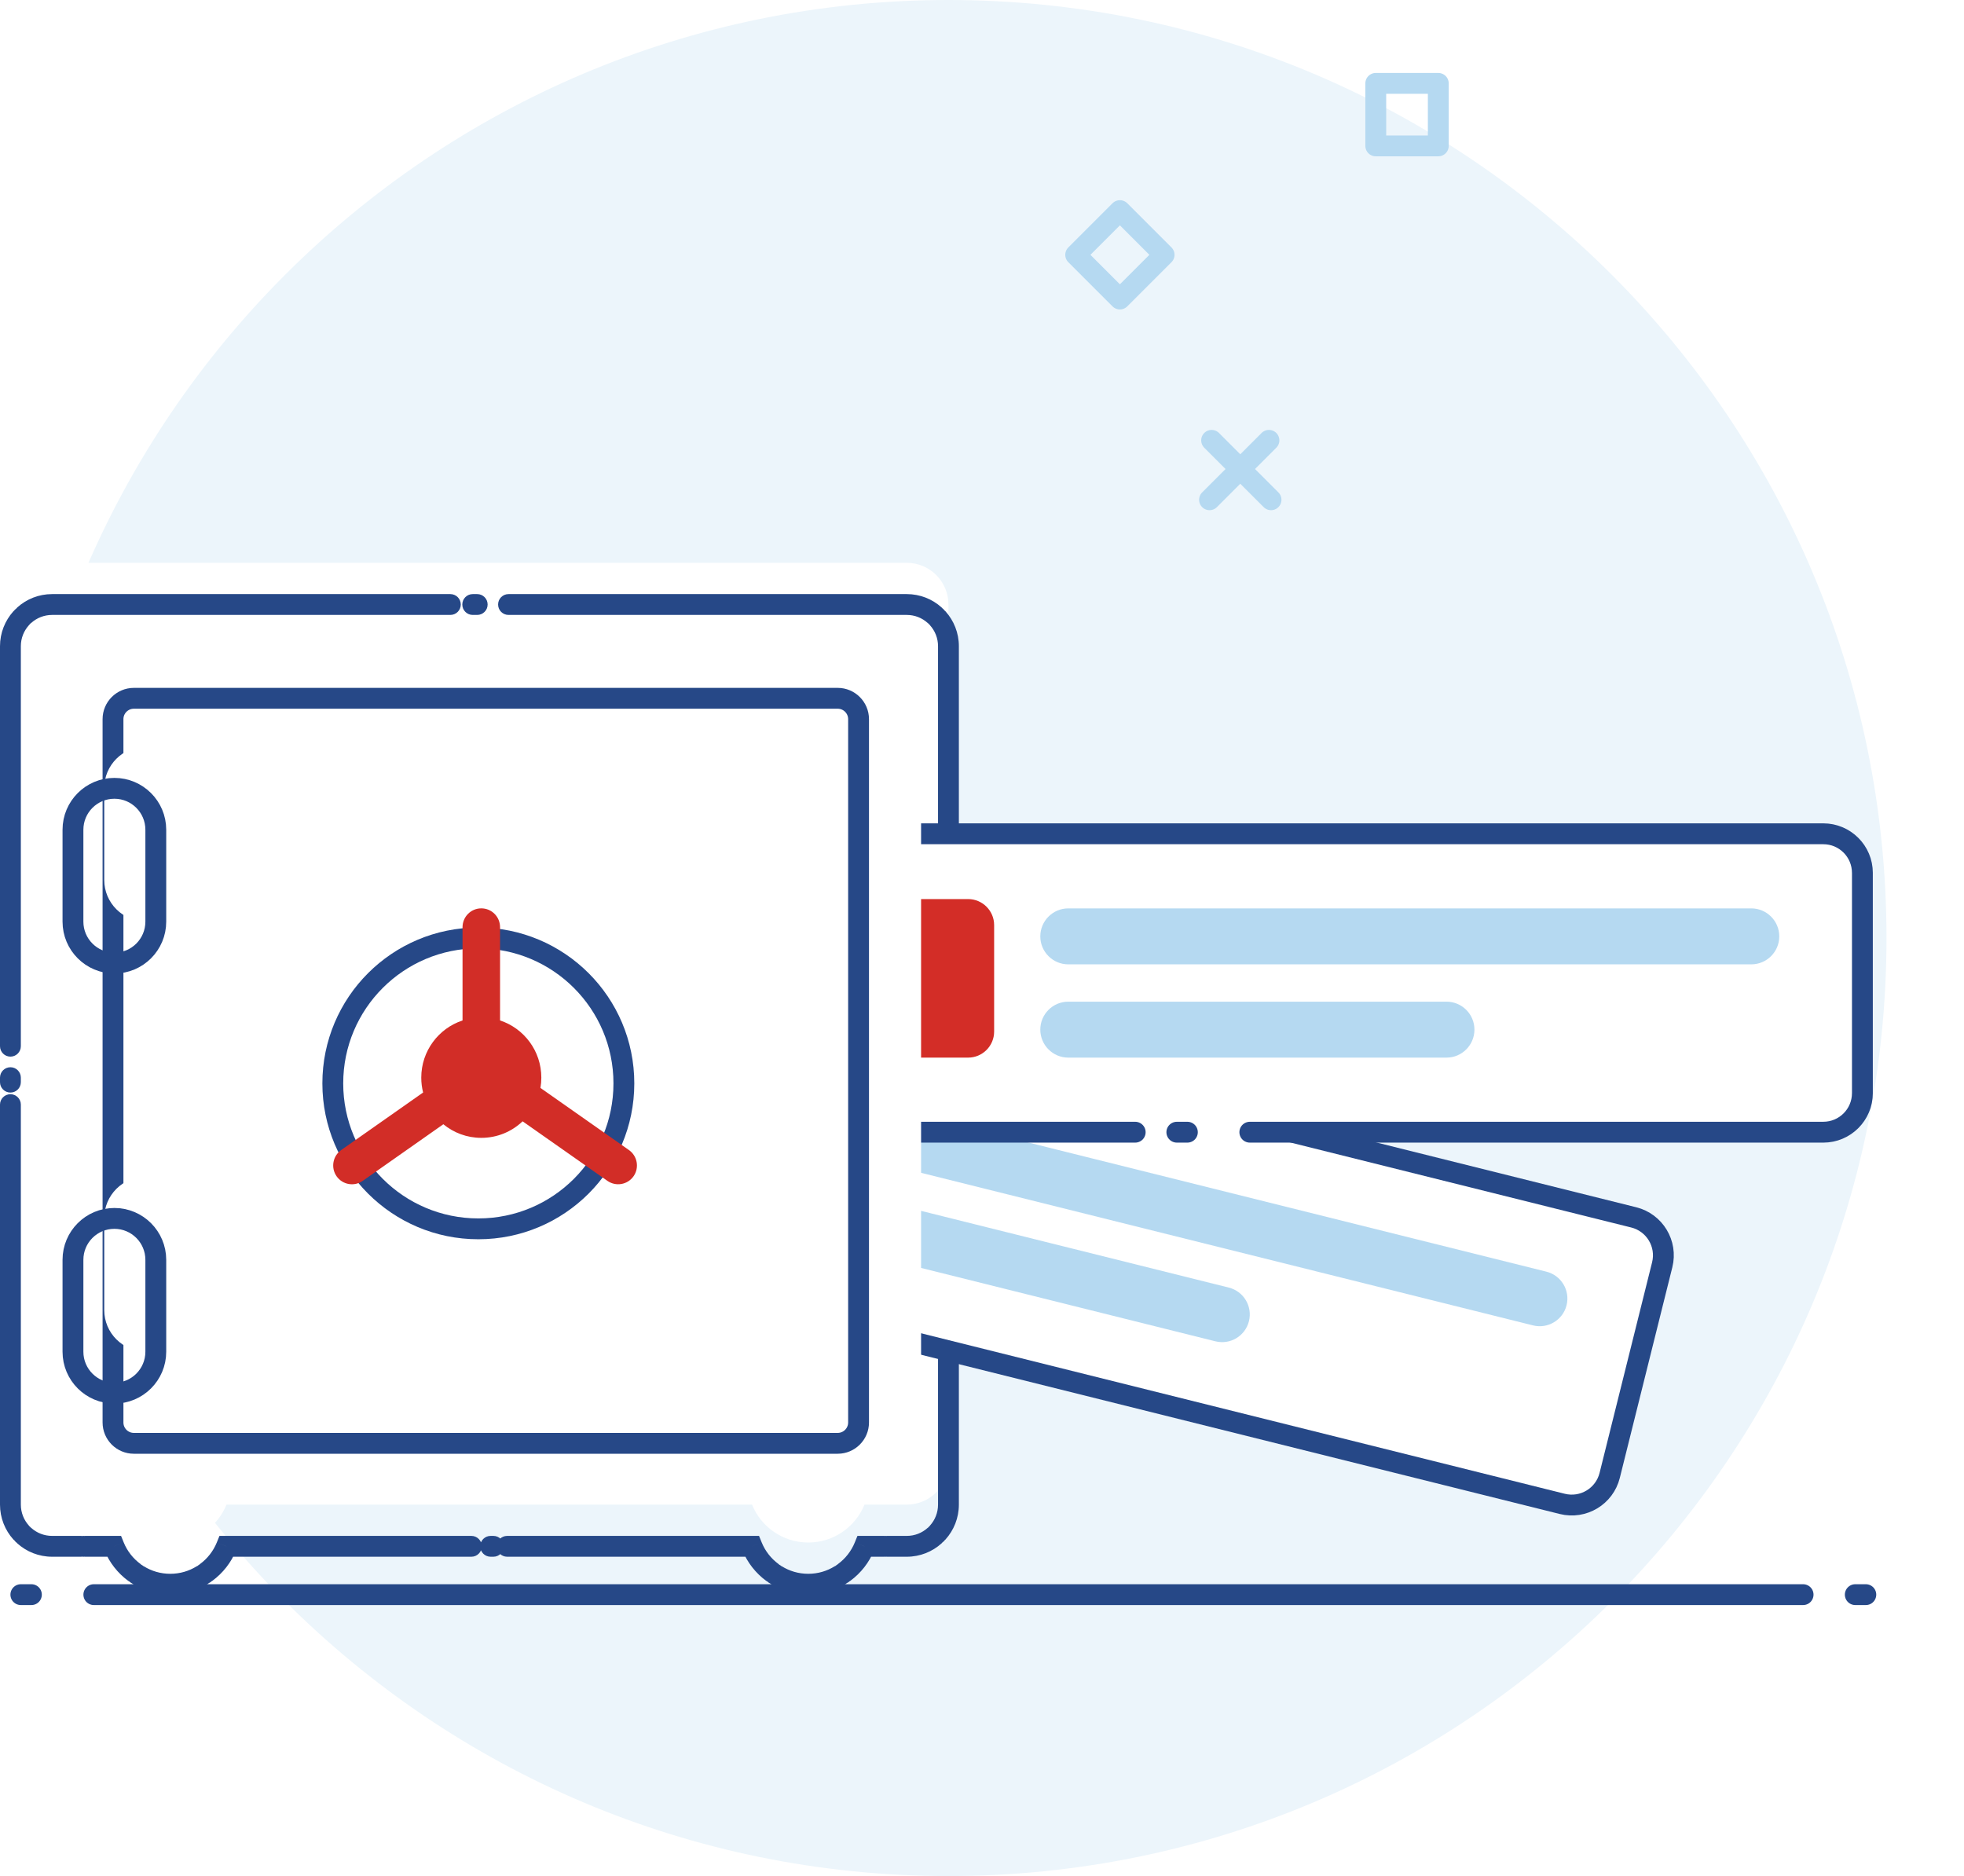 <svg width="67" height="64" viewBox="0 0 67 64" fill="none" xmlns="http://www.w3.org/2000/svg">
<path fill-rule="evenodd" clip-rule="evenodd" d="M32.355 64C50.029 64 64.356 49.673 64.356 32C64.356 14.327 50.029 0 32.355 0C14.682 0 0.356 14.327 0.356 32C0.356 49.673 14.682 64 32.355 64Z" fill="#ECF5FB"/>
<rect x="46.933" y="2.844" width="2.133" height="2.133" stroke="#B5D9F1" stroke-width="0.711" stroke-linecap="round" stroke-linejoin="round"/>
<rect x="36.696" y="8.693" width="2.133" height="2.133" transform="rotate(-45 36.696 8.693)" stroke="#B5D9F1" stroke-width="0.711" stroke-linecap="round" stroke-linejoin="round"/>
<path d="M41.333 15.022L43.36 17.049" stroke="#B5D9F1" stroke-width="0.711" stroke-linecap="round" stroke-linejoin="round"/>
<path d="M43.289 15.022L41.262 17.049" stroke="#B5D9F1" stroke-width="0.711" stroke-linecap="round" stroke-linejoin="round"/>
<path d="M0.711 54.4H65.778" stroke="#264887" stroke-width="0.711" stroke-linecap="round" stroke-dasharray="0.36 2.13 58.31 1.78"/>
<g filter="url(#filter0_i)">
<path fill-rule="evenodd" clip-rule="evenodd" d="M0.356 22.044C0.356 21.259 0.992 20.622 1.778 20.622H30.933C31.719 20.622 32.355 21.259 32.355 22.044V51.329C32.355 52.114 31.719 52.751 30.933 52.751H29.491C29.184 53.51 28.441 54.044 27.573 54.044C26.705 54.044 25.961 53.51 25.655 52.751H7.727C7.42 53.51 6.677 54.044 5.809 54.044C4.941 54.044 4.197 53.51 3.891 52.751H1.778C0.992 52.751 0.356 52.114 0.356 51.329V22.044Z" fill="white"/>
</g>
<path d="M29.491 52.751V52.396H29.251L29.161 52.618L29.491 52.751ZM25.655 52.751L25.984 52.618L25.894 52.396H25.655V52.751ZM7.727 52.751V52.396H7.487L7.397 52.618L7.727 52.751ZM3.891 52.751L4.22 52.618L4.13 52.396H3.891V52.751ZM0.59 20.722C0.444 20.853 0.432 21.078 0.563 21.224C0.694 21.37 0.919 21.382 1.065 21.251L0.59 20.722ZM1.02 21.293C1.159 21.154 1.158 20.929 1.018 20.791C0.879 20.652 0.654 20.653 0.516 20.793L1.02 21.293ZM0.505 20.803C0.368 20.944 0.371 21.169 0.511 21.306C0.652 21.443 0.877 21.44 1.014 21.3L0.505 20.803ZM0.984 21.332C1.115 21.186 1.104 20.961 0.957 20.83C0.811 20.698 0.587 20.71 0.455 20.856L0.984 21.332ZM-2.5779e-05 35.69C-2.5779e-05 35.887 0.159 36.046 0.356 36.046C0.552 36.046 0.711 35.887 0.711 35.69H-2.5779e-05ZM0.711 36.763C0.711 36.567 0.552 36.408 0.356 36.408C0.159 36.408 -2.5779e-05 36.567 -2.5779e-05 36.763H0.711ZM-2.5779e-05 36.917C-2.5779e-05 37.113 0.159 37.272 0.356 37.272C0.552 37.272 0.711 37.113 0.711 36.917H-2.5779e-05ZM0.711 37.683C0.711 37.487 0.552 37.328 0.356 37.328C0.159 37.328 -2.5779e-05 37.487 -2.5779e-05 37.683H0.711ZM0.455 52.517C0.587 52.663 0.811 52.675 0.957 52.544C1.104 52.413 1.115 52.188 0.984 52.042L0.455 52.517ZM1.027 52.086C0.887 51.948 0.662 51.949 0.524 52.088C0.386 52.228 0.386 52.453 0.526 52.591L1.027 52.086ZM0.536 52.602C0.677 52.739 0.902 52.736 1.039 52.595C1.176 52.455 1.173 52.23 1.033 52.093L0.536 52.602ZM1.065 52.123C0.919 51.991 0.694 52.003 0.563 52.149C0.432 52.295 0.444 52.52 0.59 52.651L1.065 52.123ZM2.762 53.107C2.959 53.107 3.118 52.948 3.118 52.751C3.118 52.555 2.959 52.396 2.762 52.396V53.107ZM2.84 52.396C2.643 52.396 2.484 52.555 2.484 52.751C2.484 52.948 2.643 53.107 2.84 53.107V52.396ZM2.851 53.107C3.047 53.107 3.206 52.948 3.206 52.751C3.206 52.555 3.047 52.396 2.851 52.396V53.107ZM2.906 52.396C2.71 52.396 2.551 52.555 2.551 52.751C2.551 52.948 2.71 53.107 2.906 53.107V52.396ZM4.373 53.929C4.531 54.046 4.754 54.012 4.87 53.854C4.987 53.696 4.953 53.473 4.795 53.356L4.373 53.929ZM4.856 53.399C4.693 53.29 4.472 53.333 4.362 53.496C4.253 53.66 4.296 53.88 4.459 53.99L4.856 53.399ZM4.472 53.998C4.636 54.107 4.856 54.062 4.965 53.898C5.073 53.734 5.028 53.514 4.864 53.405L4.472 53.998ZM4.909 53.434C4.742 53.331 4.523 53.382 4.42 53.549C4.317 53.716 4.368 53.935 4.535 54.039L4.909 53.434ZM7.082 54.039C7.249 53.935 7.301 53.716 7.198 53.549C7.094 53.382 6.875 53.331 6.708 53.434L7.082 54.039ZM6.771 53.394C6.608 53.504 6.566 53.725 6.677 53.887C6.787 54.05 7.008 54.092 7.171 53.981L6.771 53.394ZM7.183 53.973C7.345 53.861 7.385 53.64 7.274 53.478C7.162 53.317 6.941 53.276 6.779 53.387L7.183 53.973ZM6.823 53.356C6.665 53.473 6.631 53.696 6.747 53.854C6.864 54.012 7.086 54.046 7.244 53.929L6.823 53.356ZM16.081 53.107C16.277 53.107 16.436 52.948 16.436 52.751C16.436 52.555 16.277 52.396 16.081 52.396V53.107ZM16.738 52.396C16.541 52.396 16.382 52.555 16.382 52.751C16.382 52.948 16.541 53.107 16.738 53.107V52.396ZM16.831 53.107C17.028 53.107 17.187 52.948 17.187 52.751C17.187 52.555 17.028 52.396 16.831 52.396V53.107ZM17.301 52.396C17.105 52.396 16.945 52.555 16.945 52.751C16.945 52.948 17.105 53.107 17.301 53.107V52.396ZM26.137 53.929C26.295 54.046 26.518 54.012 26.634 53.854C26.751 53.696 26.717 53.473 26.559 53.356L26.137 53.929ZM26.62 53.399C26.457 53.29 26.236 53.333 26.126 53.496C26.017 53.66 26.06 53.88 26.223 53.99L26.62 53.399ZM26.236 53.998C26.4 54.107 26.62 54.062 26.729 53.898C26.837 53.734 26.792 53.514 26.628 53.405L26.236 53.998ZM26.673 53.434C26.506 53.331 26.287 53.382 26.184 53.549C26.081 53.716 26.132 53.935 26.299 54.039L26.673 53.434ZM28.846 54.039C29.013 53.935 29.065 53.716 28.962 53.549C28.858 53.382 28.639 53.331 28.472 53.434L28.846 54.039ZM28.535 53.394C28.372 53.504 28.33 53.725 28.441 53.887C28.551 54.05 28.772 54.092 28.935 53.981L28.535 53.394ZM28.947 53.973C29.109 53.861 29.149 53.64 29.038 53.478C28.927 53.317 28.705 53.276 28.543 53.387L28.947 53.973ZM28.587 53.356C28.429 53.473 28.395 53.696 28.511 53.854C28.628 54.012 28.85 54.046 29.008 53.929L28.587 53.356ZM30.163 53.107C30.359 53.107 30.518 52.948 30.518 52.751C30.518 52.555 30.359 52.396 30.163 52.396V53.107ZM30.216 52.396C30.02 52.396 29.86 52.555 29.86 52.751C29.86 52.948 30.02 53.107 30.216 53.107V52.396ZM30.223 53.107C30.42 53.107 30.579 52.948 30.579 52.751C30.579 52.555 30.42 52.396 30.223 52.396V53.107ZM30.261 52.396C30.065 52.396 29.906 52.555 29.906 52.751C29.906 52.948 30.065 53.107 30.261 53.107V52.396ZM32.121 52.651C32.267 52.52 32.279 52.295 32.148 52.149C32.017 52.003 31.792 51.991 31.646 52.123L32.121 52.651ZM31.691 52.08C31.552 52.22 31.553 52.445 31.693 52.583C31.832 52.721 32.057 52.72 32.196 52.581L31.691 52.08ZM32.206 52.571C32.343 52.43 32.34 52.205 32.2 52.068C32.059 51.931 31.834 51.933 31.697 52.074L32.206 52.571ZM31.727 52.042C31.596 52.188 31.608 52.413 31.754 52.544C31.9 52.675 32.124 52.663 32.256 52.517L31.727 52.042ZM32.711 37.683C32.711 37.487 32.552 37.328 32.355 37.328C32.159 37.328 32 37.487 32 37.683H32.711ZM32 36.61C32 36.806 32.159 36.966 32.355 36.966C32.552 36.966 32.711 36.806 32.711 36.61H32ZM32.711 36.457C32.711 36.26 32.552 36.101 32.355 36.101C32.159 36.101 32 36.26 32 36.457H32.711ZM32 35.69C32 35.886 32.159 36.046 32.355 36.046C32.552 36.046 32.711 35.886 32.711 35.69H32ZM32.256 20.856C32.124 20.71 31.9 20.698 31.754 20.83C31.608 20.961 31.596 21.186 31.727 21.332L32.256 20.856ZM31.684 21.287C31.824 21.425 32.049 21.425 32.187 21.285C32.326 21.146 32.325 20.921 32.185 20.782L31.684 21.287ZM32.175 20.772C32.034 20.635 31.809 20.638 31.672 20.778C31.535 20.919 31.538 21.144 31.678 21.281L32.175 20.772ZM31.646 21.251C31.792 21.382 32.017 21.37 32.148 21.224C32.279 21.078 32.267 20.853 32.121 20.722L31.646 21.251ZM17.348 20.267C17.151 20.267 16.992 20.426 16.992 20.622C16.992 20.819 17.151 20.978 17.348 20.978V20.267ZM16.279 20.978C16.476 20.978 16.635 20.819 16.635 20.622C16.635 20.426 16.476 20.267 16.279 20.267V20.978ZM16.127 20.267C15.93 20.267 15.771 20.426 15.771 20.622C15.771 20.819 15.93 20.978 16.127 20.978V20.267ZM15.363 20.978C15.56 20.978 15.719 20.819 15.719 20.622C15.719 20.426 15.56 20.267 15.363 20.267V20.978ZM1.778 20.267C1.321 20.267 0.904 20.439 0.59 20.722L1.065 21.251C1.254 21.081 1.503 20.978 1.778 20.978V20.267ZM0.516 20.793C0.512 20.796 0.509 20.8 0.505 20.803L1.014 21.3C1.016 21.298 1.018 21.296 1.02 21.293L0.516 20.793ZM0.455 20.856C0.173 21.171 -2.5779e-05 21.588 -2.5779e-05 22.044H0.711C0.711 21.77 0.814 21.521 0.984 21.332L0.455 20.856ZM-2.5779e-05 22.044V35.69H0.711V22.044H-2.5779e-05ZM-2.5779e-05 36.763V36.917H0.711V36.763H-2.5779e-05ZM-2.5779e-05 37.683V51.329H0.711V37.683H-2.5779e-05ZM-2.5779e-05 51.329C-2.5779e-05 51.785 0.173 52.203 0.455 52.517L0.984 52.042C0.814 51.853 0.711 51.603 0.711 51.329H-2.5779e-05ZM0.526 52.591C0.529 52.595 0.533 52.598 0.536 52.602L1.033 52.093C1.031 52.09 1.029 52.088 1.027 52.086L0.526 52.591ZM0.59 52.651C0.904 52.934 1.321 53.107 1.778 53.107V52.396C1.503 52.396 1.254 52.293 1.065 52.123L0.59 52.651ZM1.778 53.107H2.762V52.396H1.778V53.107ZM2.84 53.107H2.851V52.396H2.84V53.107ZM2.906 53.107H3.891V52.396H2.906V53.107ZM3.561 52.885C3.731 53.304 4.014 53.665 4.373 53.929L4.795 53.356C4.54 53.169 4.34 52.914 4.22 52.618L3.561 52.885ZM4.459 53.99C4.463 53.993 4.468 53.995 4.472 53.998L4.864 53.405C4.862 53.403 4.859 53.401 4.856 53.399L4.459 53.99ZM4.535 54.039C4.906 54.268 5.342 54.4 5.809 54.4V53.689C5.478 53.689 5.17 53.596 4.909 53.434L4.535 54.039ZM5.809 54.4C6.275 54.4 6.712 54.268 7.082 54.039L6.708 53.434C6.447 53.596 6.139 53.689 5.809 53.689V54.4ZM7.171 53.981C7.175 53.979 7.179 53.976 7.183 53.973L6.779 53.387C6.776 53.389 6.774 53.392 6.771 53.394L7.171 53.981ZM7.244 53.929C7.603 53.665 7.887 53.304 8.056 52.885L7.397 52.618C7.277 52.914 7.077 53.169 6.823 53.356L7.244 53.929ZM7.727 53.107H16.081V52.396H7.727V53.107ZM16.738 53.107H16.831V52.396H16.738V53.107ZM17.301 53.107H25.655V52.396H17.301V53.107ZM25.325 52.885C25.495 53.304 25.778 53.665 26.137 53.929L26.559 53.356C26.305 53.169 26.104 52.914 25.984 52.618L25.325 52.885ZM26.223 53.99C26.227 53.993 26.232 53.995 26.236 53.998L26.628 53.405C26.625 53.403 26.623 53.401 26.62 53.399L26.223 53.99ZM26.299 54.039C26.67 54.268 27.106 54.4 27.573 54.4V53.689C27.242 53.689 26.934 53.596 26.673 53.434L26.299 54.039ZM27.573 54.4C28.039 54.4 28.476 54.268 28.846 54.039L28.472 53.434C28.211 53.596 27.903 53.689 27.573 53.689V54.4ZM28.935 53.981C28.939 53.979 28.943 53.976 28.947 53.973L28.543 53.387C28.541 53.389 28.538 53.392 28.535 53.394L28.935 53.981ZM29.008 53.929C29.367 53.665 29.651 53.304 29.82 52.885L29.161 52.618C29.041 52.914 28.841 53.169 28.587 53.356L29.008 53.929ZM29.491 53.107H30.163V52.396H29.491V53.107ZM30.216 53.107H30.223V52.396H30.216V53.107ZM30.261 53.107H30.933V52.396H30.261V53.107ZM30.933 53.107C31.39 53.107 31.807 52.934 32.121 52.651L31.646 52.123C31.457 52.293 31.208 52.396 30.933 52.396V53.107ZM32.196 52.581C32.199 52.578 32.202 52.574 32.206 52.571L31.697 52.074C31.695 52.076 31.693 52.078 31.691 52.08L32.196 52.581ZM32.256 52.517C32.538 52.203 32.711 51.785 32.711 51.329H32C32 51.603 31.897 51.853 31.727 52.042L32.256 52.517ZM32.711 51.329V37.683H32V51.329H32.711ZM32.711 36.61V36.457H32V36.61H32.711ZM32.711 35.69V22.044H32V35.69H32.711ZM32.711 22.044C32.711 21.588 32.538 21.171 32.256 20.856L31.727 21.332C31.897 21.521 32 21.77 32 22.044H32.711ZM32.185 20.782C32.182 20.779 32.178 20.776 32.175 20.772L31.678 21.281C31.68 21.283 31.682 21.285 31.684 21.287L32.185 20.782ZM32.121 20.722C31.807 20.439 31.39 20.267 30.933 20.267V20.978C31.208 20.978 31.457 21.081 31.646 21.251L32.121 20.722ZM30.933 20.267H17.348V20.978H30.933V20.267ZM16.279 20.267H16.127V20.978H16.279V20.267ZM15.363 20.267H1.778V20.978H15.363V20.267Z" fill="#264887"/>
<path fill-rule="evenodd" clip-rule="evenodd" d="M20.99 34.242C21.168 33.527 21.892 33.092 22.606 33.27L55.733 41.53C56.448 41.708 56.883 42.432 56.705 43.146L54.913 50.333C54.735 51.047 54.011 51.482 53.296 51.304L20.169 43.044C19.455 42.866 19.02 42.142 19.198 41.428L20.99 34.242Z" fill="white" stroke="#264887" stroke-width="0.711"/>
<path fill-rule="evenodd" clip-rule="evenodd" d="M22.701 36.481C22.82 36.005 23.302 35.715 23.779 35.834L26.938 36.621C27.414 36.74 27.704 37.222 27.585 37.699L26.721 41.166C26.602 41.643 26.12 41.932 25.643 41.814L22.484 41.026C22.008 40.907 21.718 40.425 21.837 39.949L22.701 36.481Z" fill="#D32D27"/>
<g style="mix-blend-mode:multiply">
<path fill-rule="evenodd" clip-rule="evenodd" d="M29.022 38.438C29.148 37.932 29.661 37.624 30.167 37.751L52.754 43.382C53.26 43.509 53.568 44.021 53.442 44.527C53.316 45.033 52.803 45.341 52.297 45.215L29.71 39.583C29.204 39.457 28.896 38.945 29.022 38.438Z" fill="#B5D9F1"/>
</g>
<g style="mix-blend-mode:multiply">
<path fill-rule="evenodd" clip-rule="evenodd" d="M28.261 41.493C28.387 40.987 28.899 40.679 29.405 40.805L41.919 43.925C42.425 44.051 42.733 44.564 42.607 45.07C42.481 45.576 41.969 45.884 41.463 45.758L28.948 42.638C28.442 42.511 28.134 41.999 28.261 41.493Z" fill="#B5D9F1"/>
</g>
<path fill-rule="evenodd" clip-rule="evenodd" d="M26.667 29.778C26.667 29.041 27.264 28.444 28 28.444H62.2C62.937 28.444 63.534 29.041 63.534 29.778V37.291C63.534 38.028 62.937 38.624 62.2 38.624H28C27.264 38.624 26.667 38.028 26.667 37.291V29.778Z" fill="white" stroke="#264887" stroke-width="0.711" stroke-linecap="round" stroke-dasharray="67.56 2.13 0.36 1.42"/>
<path fill-rule="evenodd" clip-rule="evenodd" d="M28.872 31.56C28.872 31.069 29.27 30.671 29.761 30.671H33.025C33.516 30.671 33.914 31.069 33.914 31.56V35.191C33.914 35.682 33.516 36.08 33.025 36.08H29.761C29.27 36.08 28.872 35.682 28.872 35.191V31.56Z" fill="#D32D27"/>
<g style="mix-blend-mode:multiply">
<path fill-rule="evenodd" clip-rule="evenodd" d="M35.489 31.944C35.489 31.417 35.917 30.989 36.444 30.989H59.743C60.27 30.989 60.698 31.417 60.698 31.944C60.698 32.471 60.27 32.898 59.743 32.898H36.444C35.917 32.898 35.489 32.471 35.489 31.944Z" fill="#B5D9F1"/>
</g>
<g style="mix-blend-mode:multiply">
<path fill-rule="evenodd" clip-rule="evenodd" d="M35.489 35.125C35.489 34.598 35.917 34.171 36.444 34.171H49.345C49.872 34.171 50.299 34.598 50.299 35.125C50.299 35.652 49.872 36.08 49.345 36.08H36.444C35.917 36.08 35.489 35.652 35.489 35.125Z" fill="#B5D9F1"/>
</g>
<g filter="url(#filter1_i)">
<path fill-rule="evenodd" clip-rule="evenodd" d="M3.855 24.533C3.855 24.141 4.173 23.822 4.566 23.822H28.578C28.97 23.822 29.289 24.141 29.289 24.533V48.527C29.289 48.919 28.97 49.238 28.578 49.238H4.566C4.173 49.238 3.855 48.919 3.855 48.527V24.533Z" fill="white"/>
</g>
<path fill-rule="evenodd" clip-rule="evenodd" d="M3.855 24.533C3.855 24.141 4.173 23.822 4.566 23.822H28.578C28.97 23.822 29.289 24.141 29.289 24.533V48.527C29.289 48.919 28.97 49.238 28.578 49.238H4.566C4.173 49.238 3.855 48.919 3.855 48.527V24.533Z" stroke="#264887" stroke-width="0.711" stroke-linecap="round" stroke-linejoin="round"/>
<g filter="url(#filter2_i)">
<path fill-rule="evenodd" clip-rule="evenodd" d="M2.489 28.306C2.489 27.526 3.122 26.893 3.902 26.893C4.682 26.893 5.315 27.526 5.315 28.306V31.442C5.315 32.222 4.682 32.855 3.902 32.855C3.122 32.855 2.489 32.222 2.489 31.442V28.306Z" fill="white"/>
</g>
<path fill-rule="evenodd" clip-rule="evenodd" d="M2.489 28.306C2.489 27.526 3.122 26.893 3.902 26.893C4.682 26.893 5.315 27.526 5.315 28.306V31.442C5.315 32.222 4.682 32.855 3.902 32.855C3.122 32.855 2.489 32.222 2.489 31.442V28.306Z" stroke="#264887" stroke-width="0.711" stroke-linecap="round" stroke-linejoin="round"/>
<g filter="url(#filter3_i)">
<path fill-rule="evenodd" clip-rule="evenodd" d="M2.489 42.978C2.489 42.198 3.122 41.565 3.902 41.565C4.682 41.565 5.315 42.198 5.315 42.978V46.114C5.315 46.894 4.682 47.527 3.902 47.527C3.122 47.527 2.489 46.894 2.489 46.114V42.978Z" fill="white"/>
</g>
<path fill-rule="evenodd" clip-rule="evenodd" d="M2.489 42.978C2.489 42.198 3.122 41.565 3.902 41.565C4.682 41.565 5.315 42.198 5.315 42.978V46.114C5.315 46.894 4.682 47.527 3.902 47.527C3.122 47.527 2.489 46.894 2.489 46.114V42.978Z" stroke="#264887" stroke-width="0.711" stroke-linecap="round" stroke-linejoin="round"/>
<path d="M16.318 41.921C19.06 41.921 21.283 39.699 21.283 36.959C21.283 34.218 19.06 31.997 16.318 31.997C13.576 31.997 11.353 34.218 11.353 36.959C11.353 39.699 13.576 41.921 16.318 41.921Z" stroke="#264887" stroke-width="0.711"/>
<path fill-rule="evenodd" clip-rule="evenodd" d="M17.059 31.632C17.059 31.274 16.773 30.988 16.419 30.988C16.064 30.988 15.779 31.276 15.779 31.632V34.812C14.962 35.081 14.371 35.853 14.371 36.763C14.371 36.938 14.393 37.108 14.434 37.27L11.641 39.232C11.35 39.436 11.28 39.837 11.482 40.127C11.686 40.419 12.085 40.487 12.375 40.284L15.124 38.353C15.477 38.643 15.928 38.817 16.419 38.817C16.965 38.817 17.461 38.603 17.828 38.253L20.72 40.283C21.01 40.487 21.41 40.417 21.613 40.127C21.817 39.834 21.744 39.436 21.454 39.232L18.437 37.114C18.457 37 18.467 36.883 18.467 36.763C18.467 35.853 17.877 35.081 17.059 34.812V31.632Z" fill="#D22D27"/>
<defs>
<filter id="filter0_i" x="0" y="20.267" width="32.711" height="34.133" filterUnits="userSpaceOnUse" color-interpolation-filters="sRGB">
<feFlood flood-opacity="0" result="BackgroundImageFix"/>
<feBlend mode="normal" in="SourceGraphic" in2="BackgroundImageFix" result="shape"/>
<feColorMatrix in="SourceAlpha" type="matrix" values="0 0 0 0 0 0 0 0 0 0 0 0 0 0 0 0 0 0 127 0" result="hardAlpha"/>
<feOffset dy="-1.422"/>
<feComposite in2="hardAlpha" operator="arithmetic" k2="-1" k3="1"/>
<feColorMatrix type="matrix" values="0 0 0 0 0.761 0 0 0 0 0.878 0 0 0 0 0.957 0 0 0 1 0"/>
<feBlend mode="normal" in2="shape" result="effect1_innerShadow"/>
</filter>
<filter id="filter1_i" x="3.499" y="23.467" width="26.145" height="26.127" filterUnits="userSpaceOnUse" color-interpolation-filters="sRGB">
<feFlood flood-opacity="0" result="BackgroundImageFix"/>
<feBlend mode="normal" in="SourceGraphic" in2="BackgroundImageFix" result="shape"/>
<feColorMatrix in="SourceAlpha" type="matrix" values="0 0 0 0 0 0 0 0 0 0 0 0 0 0 0 0 0 0 127 0" result="hardAlpha"/>
<feOffset dx="2.133" dy="-2.133"/>
<feComposite in2="hardAlpha" operator="arithmetic" k2="-1" k3="1"/>
<feColorMatrix type="matrix" values="0 0 0 0 0.71 0 0 0 0 0.851 0 0 0 0 0.945 0 0 0 1 0"/>
<feBlend mode="normal" in2="shape" result="effect1_innerShadow"/>
</filter>
<filter id="filter2_i" x="2.133" y="26.538" width="3.537" height="6.673" filterUnits="userSpaceOnUse" color-interpolation-filters="sRGB">
<feFlood flood-opacity="0" result="BackgroundImageFix"/>
<feBlend mode="normal" in="SourceGraphic" in2="BackgroundImageFix" result="shape"/>
<feColorMatrix in="SourceAlpha" type="matrix" values="0 0 0 0 0 0 0 0 0 0 0 0 0 0 0 0 0 0 127 0" result="hardAlpha"/>
<feOffset dx="1.067" dy="-1.422"/>
<feComposite in2="hardAlpha" operator="arithmetic" k2="-1" k3="1"/>
<feColorMatrix type="matrix" values="0 0 0 0 0.71 0 0 0 0 0.851 0 0 0 0 0.945 0 0 0 1 0"/>
<feBlend mode="normal" in2="shape" result="effect1_innerShadow"/>
</filter>
<filter id="filter3_i" x="2.133" y="41.209" width="3.537" height="6.673" filterUnits="userSpaceOnUse" color-interpolation-filters="sRGB">
<feFlood flood-opacity="0" result="BackgroundImageFix"/>
<feBlend mode="normal" in="SourceGraphic" in2="BackgroundImageFix" result="shape"/>
<feColorMatrix in="SourceAlpha" type="matrix" values="0 0 0 0 0 0 0 0 0 0 0 0 0 0 0 0 0 0 127 0" result="hardAlpha"/>
<feOffset dx="1.067" dy="-1.422"/>
<feComposite in2="hardAlpha" operator="arithmetic" k2="-1" k3="1"/>
<feColorMatrix type="matrix" values="0 0 0 0 0.71 0 0 0 0 0.851 0 0 0 0 0.945 0 0 0 1 0"/>
<feBlend mode="normal" in2="shape" result="effect1_innerShadow"/>
</filter>
</defs>
</svg>
